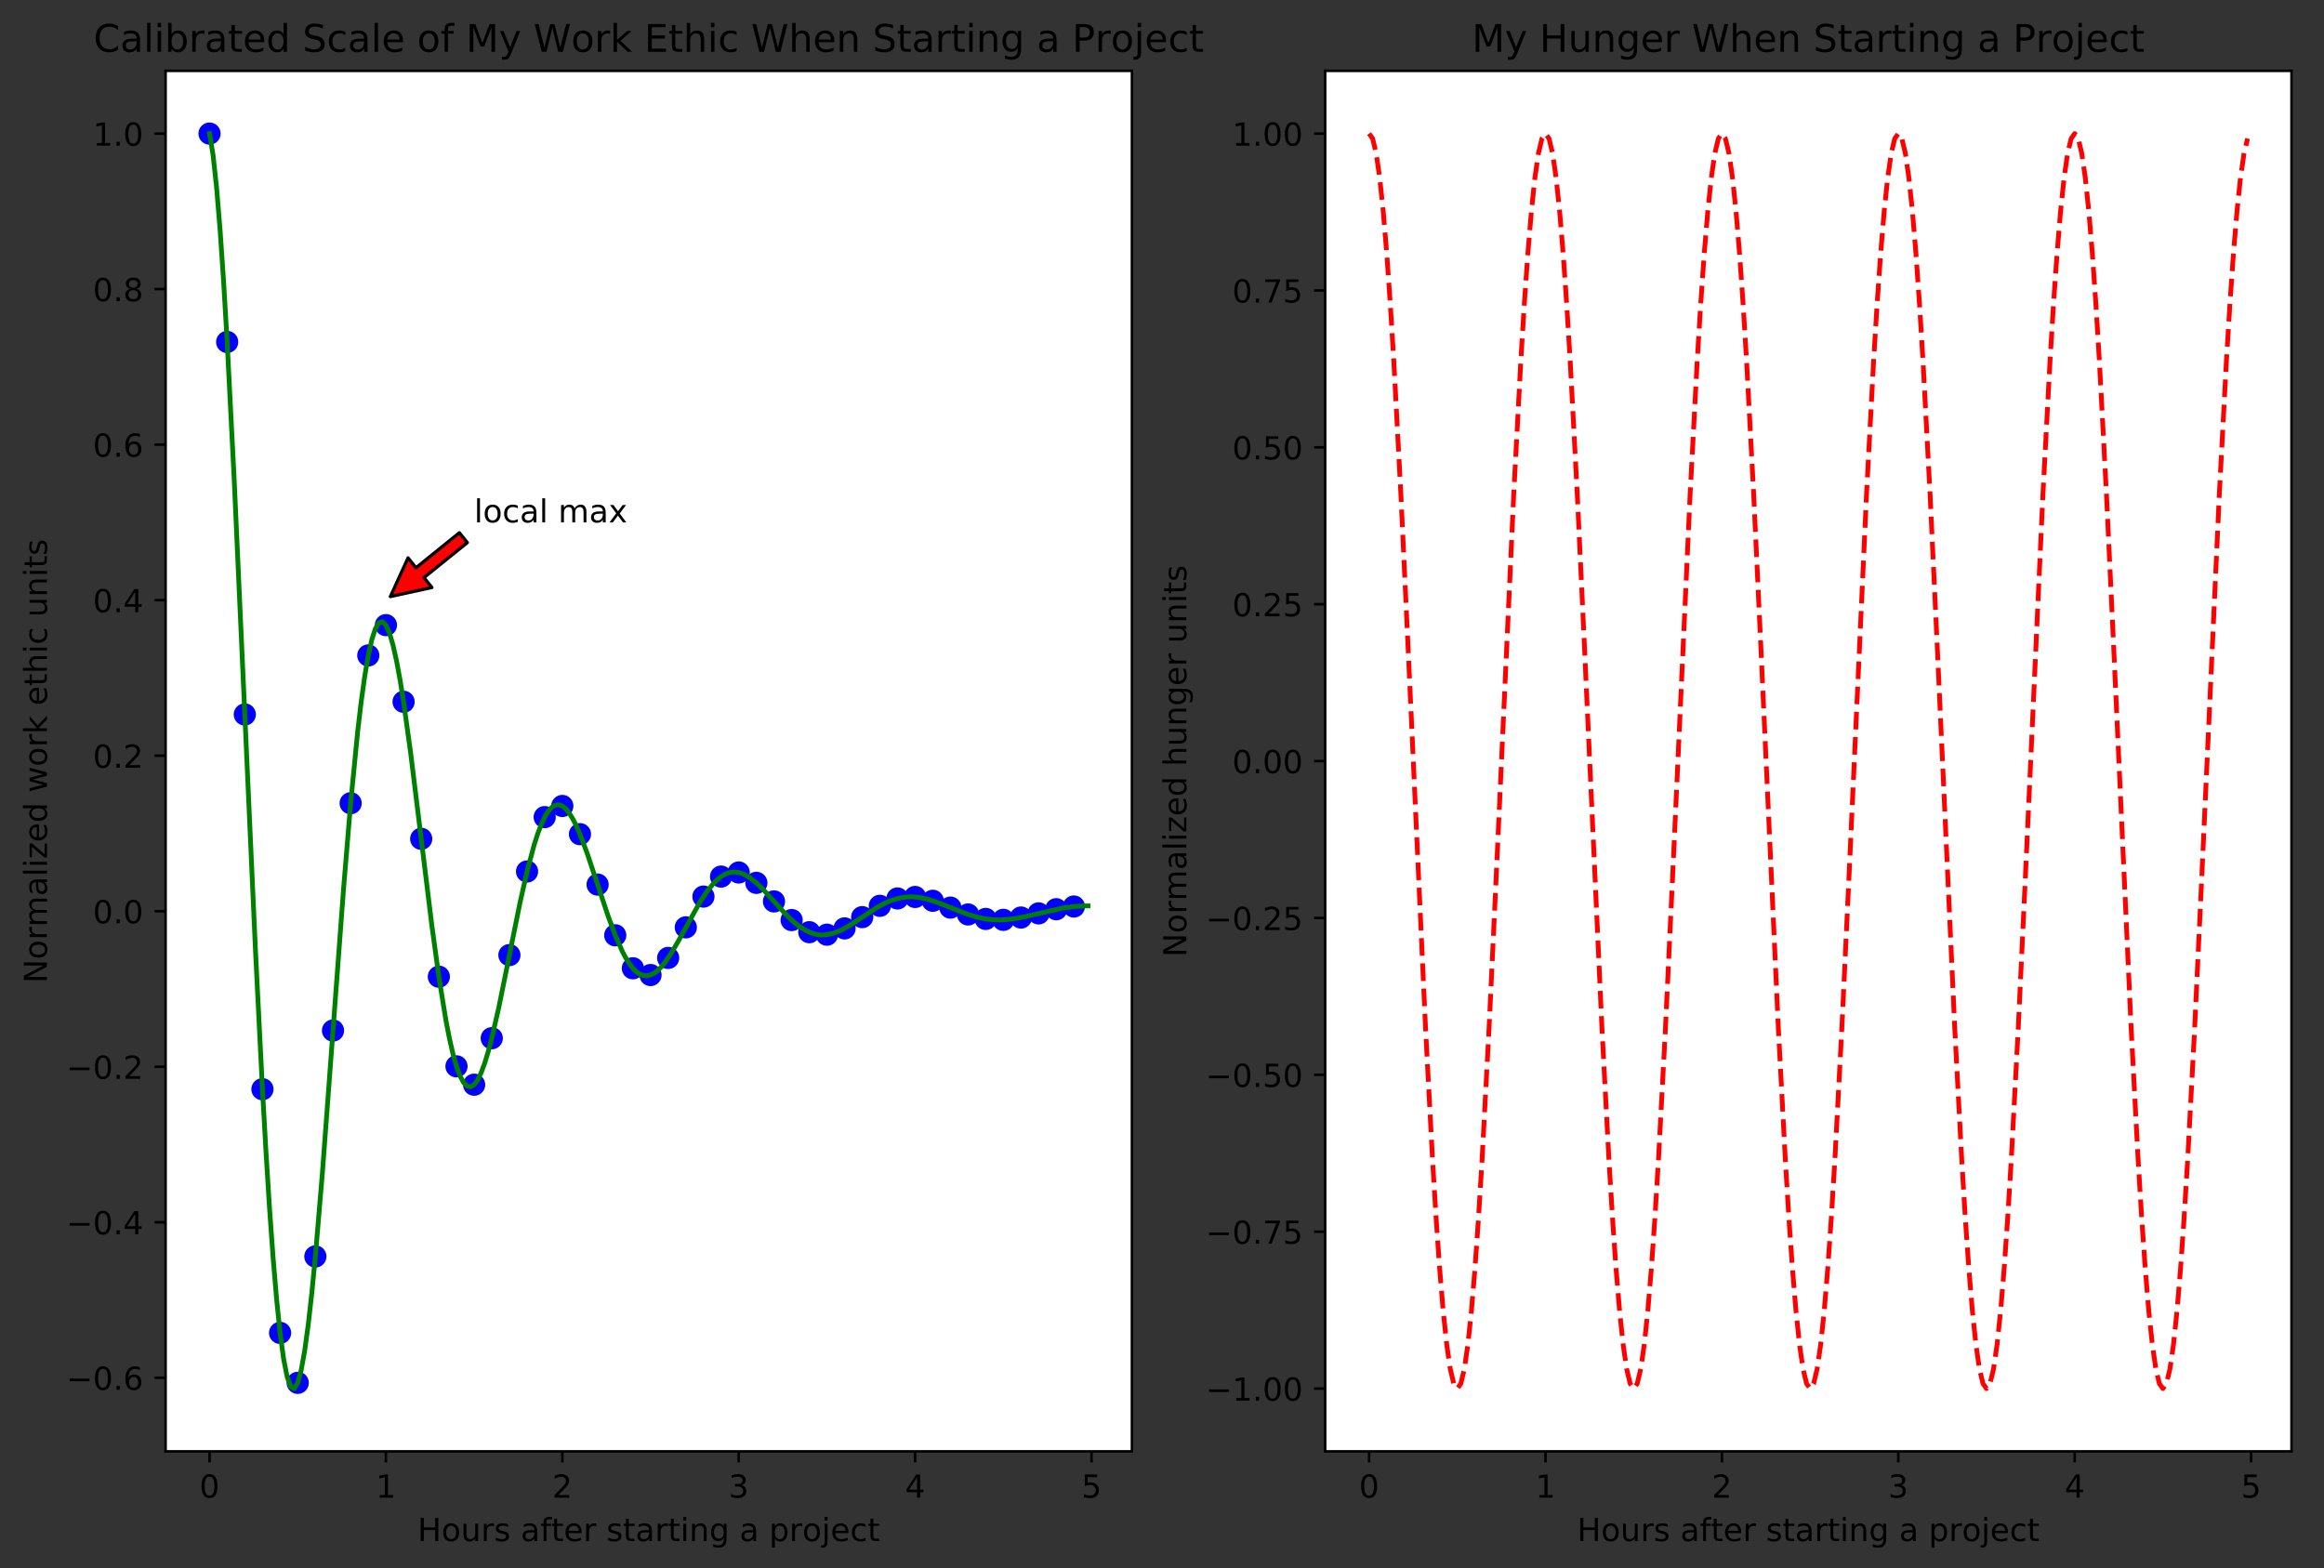<?xml version="1.0" encoding="utf-8" standalone="no"?>
<!DOCTYPE svg PUBLIC "-//W3C//DTD SVG 1.1//EN"
  "http://www.w3.org/Graphics/SVG/1.1/DTD/svg11.dtd">
<!-- Created with matplotlib (http://matplotlib.org/) -->
<svg height="494pt" version="1.1" viewBox="0 0 732 494" width="732pt" xmlns="http://www.w3.org/2000/svg" xmlns:xlink="http://www.w3.org/1999/xlink">
 <rect x="0" y="0" width="732" height="494" fill="#333333" stroke="none"/>
 <defs>
  <style type="text/css">
*{stroke-linecap:butt;stroke-linejoin:round;}
  </style>
 </defs>
 <g id="figure_1">
  <g id="patch_1">
   <path d="M 0 494.754 
L 732.461 494.754 
L 732.461 0 
L 0 0 
z
" style="fill:none;"/>
  </g>
  <g id="axes_1">
   <g id="patch_2">
    <path d="M 52.161 457.198 
L 356.525 457.198 
L 356.525 22.318 
L 52.161 22.318 
z
" style="fill:#ffffff;"/>
   </g>
   <g id="matplotlib.axis_1">
    <g id="xtick_1">
     <g id="line2d_1">
      <defs>
       <path d="M 0 0 
L 0 3.5 
" id="me0a63def9c" style="stroke:#000000;stroke-width:0.8;"/>
      </defs>
      <g>
       <use style="stroke:#000000;stroke-width:0.8;" x="65.996" xlink:href="#me0a63def9c" y="457.198"/>
      </g>
     </g>
     <g id="text_1">
      <!-- 0 -->
      <defs>
       <path d="M 31.781 66.406 
Q 24.172 66.406 20.328 58.906 
Q 16.5 51.422 16.5 36.375 
Q 16.5 21.391 20.328 13.891 
Q 24.172 6.391 31.781 6.391 
Q 39.453 6.391 43.281 13.891 
Q 47.125 21.391 47.125 36.375 
Q 47.125 51.422 43.281 58.906 
Q 39.453 66.406 31.781 66.406 
z
M 31.781 74.219 
Q 44.047 74.219 50.516 64.516 
Q 56.984 54.828 56.984 36.375 
Q 56.984 17.969 50.516 8.266 
Q 44.047 -1.422 31.781 -1.422 
Q 19.531 -1.422 13.062 8.266 
Q 6.594 17.969 6.594 36.375 
Q 6.594 54.828 13.062 64.516 
Q 19.531 74.219 31.781 74.219 
z
" id="DejaVuSans-30"/>
      </defs>
      <g transform="translate(62.814 471.797)scale(0.1 -0.1)">
       <use xlink:href="#DejaVuSans-30"/>
      </g>
     </g>
    </g>
    <g id="xtick_2">
     <g id="line2d_2">
      <g>
       <use style="stroke:#000000;stroke-width:0.8;" x="121.557" xlink:href="#me0a63def9c" y="457.198"/>
      </g>
     </g>
     <g id="text_2">
      <!-- 1 -->
      <defs>
       <path d="M 12.406 8.297 
L 28.516 8.297 
L 28.516 63.922 
L 10.984 60.406 
L 10.984 69.391 
L 28.422 72.906 
L 38.281 72.906 
L 38.281 8.297 
L 54.391 8.297 
L 54.391 0 
L 12.406 0 
z
" id="DejaVuSans-31"/>
      </defs>
      <g transform="translate(118.375 471.797)scale(0.1 -0.1)">
       <use xlink:href="#DejaVuSans-31"/>
      </g>
     </g>
    </g>
    <g id="xtick_3">
     <g id="line2d_3">
      <g>
       <use style="stroke:#000000;stroke-width:0.8;" x="177.118" xlink:href="#me0a63def9c" y="457.198"/>
      </g>
     </g>
     <g id="text_3">
      <!-- 2 -->
      <defs>
       <path d="M 19.188 8.297 
L 53.609 8.297 
L 53.609 0 
L 7.328 0 
L 7.328 8.297 
Q 12.938 14.109 22.625 23.891 
Q 32.328 33.688 34.812 36.531 
Q 39.547 41.844 41.422 45.531 
Q 43.312 49.219 43.312 52.781 
Q 43.312 58.594 39.234 62.25 
Q 35.156 65.922 28.609 65.922 
Q 23.969 65.922 18.812 64.312 
Q 13.672 62.703 7.812 59.422 
L 7.812 69.391 
Q 13.766 71.781 18.938 73 
Q 24.125 74.219 28.422 74.219 
Q 39.75 74.219 46.484 68.547 
Q 53.219 62.891 53.219 53.422 
Q 53.219 48.922 51.531 44.891 
Q 49.859 40.875 45.406 35.406 
Q 44.188 33.984 37.641 27.219 
Q 31.109 20.453 19.188 8.297 
z
" id="DejaVuSans-32"/>
      </defs>
      <g transform="translate(173.937 471.797)scale(0.1 -0.1)">
       <use xlink:href="#DejaVuSans-32"/>
      </g>
     </g>
    </g>
    <g id="xtick_4">
     <g id="line2d_4">
      <g>
       <use style="stroke:#000000;stroke-width:0.8;" x="232.679" xlink:href="#me0a63def9c" y="457.198"/>
      </g>
     </g>
     <g id="text_4">
      <!-- 3 -->
      <defs>
       <path d="M 40.578 39.312 
Q 47.656 37.797 51.625 33 
Q 55.609 28.219 55.609 21.188 
Q 55.609 10.406 48.188 4.484 
Q 40.766 -1.422 27.094 -1.422 
Q 22.516 -1.422 17.656 -0.516 
Q 12.797 0.391 7.625 2.203 
L 7.625 11.719 
Q 11.719 9.328 16.594 8.109 
Q 21.484 6.891 26.812 6.891 
Q 36.078 6.891 40.938 10.547 
Q 45.797 14.203 45.797 21.188 
Q 45.797 27.641 41.281 31.266 
Q 36.766 34.906 28.719 34.906 
L 20.219 34.906 
L 20.219 43.016 
L 29.109 43.016 
Q 36.375 43.016 40.234 45.922 
Q 44.094 48.828 44.094 54.297 
Q 44.094 59.906 40.109 62.906 
Q 36.141 65.922 28.719 65.922 
Q 24.656 65.922 20.016 65.031 
Q 15.375 64.156 9.812 62.312 
L 9.812 71.094 
Q 15.438 72.656 20.344 73.438 
Q 25.25 74.219 29.594 74.219 
Q 40.828 74.219 47.359 69.109 
Q 53.906 64.016 53.906 55.328 
Q 53.906 49.266 50.438 45.094 
Q 46.969 40.922 40.578 39.312 
z
" id="DejaVuSans-33"/>
      </defs>
      <g transform="translate(229.498 471.797)scale(0.1 -0.1)">
       <use xlink:href="#DejaVuSans-33"/>
      </g>
     </g>
    </g>
    <g id="xtick_5">
     <g id="line2d_5">
      <g>
       <use style="stroke:#000000;stroke-width:0.8;" x="288.24" xlink:href="#me0a63def9c" y="457.198"/>
      </g>
     </g>
     <g id="text_5">
      <!-- 4 -->
      <defs>
       <path d="M 37.797 64.312 
L 12.891 25.391 
L 37.797 25.391 
z
M 35.203 72.906 
L 47.609 72.906 
L 47.609 25.391 
L 58.016 25.391 
L 58.016 17.188 
L 47.609 17.188 
L 47.609 0 
L 37.797 0 
L 37.797 17.188 
L 4.891 17.188 
L 4.891 26.703 
z
" id="DejaVuSans-34"/>
      </defs>
      <g transform="translate(285.059 471.797)scale(0.1 -0.1)">
       <use xlink:href="#DejaVuSans-34"/>
      </g>
     </g>
    </g>
    <g id="xtick_6">
     <g id="line2d_6">
      <g>
       <use style="stroke:#000000;stroke-width:0.8;" x="343.801" xlink:href="#me0a63def9c" y="457.198"/>
      </g>
     </g>
     <g id="text_6">
      <!-- 5 -->
      <defs>
       <path d="M 10.797 72.906 
L 49.516 72.906 
L 49.516 64.594 
L 19.828 64.594 
L 19.828 46.734 
Q 21.969 47.469 24.109 47.828 
Q 26.266 48.188 28.422 48.188 
Q 40.625 48.188 47.75 41.5 
Q 54.891 34.812 54.891 23.391 
Q 54.891 11.625 47.562 5.094 
Q 40.234 -1.422 26.906 -1.422 
Q 22.312 -1.422 17.547 -0.641 
Q 12.797 0.141 7.719 1.703 
L 7.719 11.625 
Q 12.109 9.234 16.797 8.062 
Q 21.484 6.891 26.703 6.891 
Q 35.156 6.891 40.078 11.328 
Q 45.016 15.766 45.016 23.391 
Q 45.016 31 40.078 35.438 
Q 35.156 39.891 26.703 39.891 
Q 22.75 39.891 18.812 39.016 
Q 14.891 38.141 10.797 36.281 
z
" id="DejaVuSans-35"/>
      </defs>
      <g transform="translate(340.62 471.797)scale(0.1 -0.1)">
       <use xlink:href="#DejaVuSans-35"/>
      </g>
     </g>
    </g>
    <g id="text_7">
     <!-- Hours after starting a project -->
     <defs>
      <path d="M 9.812 72.906 
L 19.672 72.906 
L 19.672 43.016 
L 55.516 43.016 
L 55.516 72.906 
L 65.375 72.906 
L 65.375 0 
L 55.516 0 
L 55.516 34.719 
L 19.672 34.719 
L 19.672 0 
L 9.812 0 
z
" id="DejaVuSans-48"/>
      <path d="M 30.609 48.391 
Q 23.391 48.391 19.188 42.75 
Q 14.984 37.109 14.984 27.297 
Q 14.984 17.484 19.156 11.844 
Q 23.344 6.203 30.609 6.203 
Q 37.797 6.203 41.984 11.859 
Q 46.188 17.531 46.188 27.297 
Q 46.188 37.016 41.984 42.703 
Q 37.797 48.391 30.609 48.391 
z
M 30.609 56 
Q 42.328 56 49.016 48.375 
Q 55.719 40.766 55.719 27.297 
Q 55.719 13.875 49.016 6.219 
Q 42.328 -1.422 30.609 -1.422 
Q 18.844 -1.422 12.172 6.219 
Q 5.516 13.875 5.516 27.297 
Q 5.516 40.766 12.172 48.375 
Q 18.844 56 30.609 56 
z
" id="DejaVuSans-6f"/>
      <path d="M 8.5 21.578 
L 8.5 54.688 
L 17.484 54.688 
L 17.484 21.922 
Q 17.484 14.156 20.5 10.266 
Q 23.531 6.391 29.594 6.391 
Q 36.859 6.391 41.078 11.031 
Q 45.312 15.672 45.312 23.688 
L 45.312 54.688 
L 54.297 54.688 
L 54.297 0 
L 45.312 0 
L 45.312 8.406 
Q 42.047 3.422 37.719 1 
Q 33.406 -1.422 27.688 -1.422 
Q 18.266 -1.422 13.375 4.438 
Q 8.5 10.297 8.5 21.578 
z
M 31.109 56 
z
" id="DejaVuSans-75"/>
      <path d="M 41.109 46.297 
Q 39.594 47.172 37.812 47.578 
Q 36.031 48 33.891 48 
Q 26.266 48 22.188 43.047 
Q 18.109 38.094 18.109 28.812 
L 18.109 0 
L 9.078 0 
L 9.078 54.688 
L 18.109 54.688 
L 18.109 46.188 
Q 20.953 51.172 25.484 53.578 
Q 30.031 56 36.531 56 
Q 37.453 56 38.578 55.875 
Q 39.703 55.766 41.062 55.516 
z
" id="DejaVuSans-72"/>
      <path d="M 44.281 53.078 
L 44.281 44.578 
Q 40.484 46.531 36.375 47.5 
Q 32.281 48.484 27.875 48.484 
Q 21.188 48.484 17.844 46.438 
Q 14.5 44.391 14.5 40.281 
Q 14.5 37.156 16.891 35.375 
Q 19.281 33.594 26.516 31.984 
L 29.594 31.297 
Q 39.156 29.25 43.188 25.516 
Q 47.219 21.781 47.219 15.094 
Q 47.219 7.469 41.188 3.016 
Q 35.156 -1.422 24.609 -1.422 
Q 20.219 -1.422 15.453 -0.562 
Q 10.688 0.297 5.422 2 
L 5.422 11.281 
Q 10.406 8.688 15.234 7.391 
Q 20.062 6.109 24.812 6.109 
Q 31.156 6.109 34.562 8.281 
Q 37.984 10.453 37.984 14.406 
Q 37.984 18.062 35.516 20.016 
Q 33.062 21.969 24.703 23.781 
L 21.578 24.516 
Q 13.234 26.266 9.516 29.906 
Q 5.812 33.547 5.812 39.891 
Q 5.812 47.609 11.281 51.797 
Q 16.75 56 26.812 56 
Q 31.781 56 36.172 55.266 
Q 40.578 54.547 44.281 53.078 
z
" id="DejaVuSans-73"/>
      <path id="DejaVuSans-20"/>
      <path d="M 34.281 27.484 
Q 23.391 27.484 19.188 25 
Q 14.984 22.516 14.984 16.5 
Q 14.984 11.719 18.141 8.906 
Q 21.297 6.109 26.703 6.109 
Q 34.188 6.109 38.703 11.406 
Q 43.219 16.703 43.219 25.484 
L 43.219 27.484 
z
M 52.203 31.203 
L 52.203 0 
L 43.219 0 
L 43.219 8.297 
Q 40.141 3.328 35.547 0.953 
Q 30.953 -1.422 24.312 -1.422 
Q 15.922 -1.422 10.953 3.297 
Q 6 8.016 6 15.922 
Q 6 25.141 12.172 29.828 
Q 18.359 34.516 30.609 34.516 
L 43.219 34.516 
L 43.219 35.406 
Q 43.219 41.609 39.141 45 
Q 35.062 48.391 27.688 48.391 
Q 23 48.391 18.547 47.266 
Q 14.109 46.141 10.016 43.891 
L 10.016 52.203 
Q 14.938 54.109 19.578 55.047 
Q 24.219 56 28.609 56 
Q 40.484 56 46.344 49.844 
Q 52.203 43.703 52.203 31.203 
z
" id="DejaVuSans-61"/>
      <path d="M 37.109 75.984 
L 37.109 68.5 
L 28.516 68.5 
Q 23.688 68.5 21.797 66.547 
Q 19.922 64.594 19.922 59.516 
L 19.922 54.688 
L 34.719 54.688 
L 34.719 47.703 
L 19.922 47.703 
L 19.922 0 
L 10.891 0 
L 10.891 47.703 
L 2.297 47.703 
L 2.297 54.688 
L 10.891 54.688 
L 10.891 58.5 
Q 10.891 67.625 15.141 71.797 
Q 19.391 75.984 28.609 75.984 
z
" id="DejaVuSans-66"/>
      <path d="M 18.312 70.219 
L 18.312 54.688 
L 36.812 54.688 
L 36.812 47.703 
L 18.312 47.703 
L 18.312 18.016 
Q 18.312 11.328 20.141 9.422 
Q 21.969 7.516 27.594 7.516 
L 36.812 7.516 
L 36.812 0 
L 27.594 0 
Q 17.188 0 13.234 3.875 
Q 9.281 7.766 9.281 18.016 
L 9.281 47.703 
L 2.688 47.703 
L 2.688 54.688 
L 9.281 54.688 
L 9.281 70.219 
z
" id="DejaVuSans-74"/>
      <path d="M 56.203 29.594 
L 56.203 25.203 
L 14.891 25.203 
Q 15.484 15.922 20.484 11.062 
Q 25.484 6.203 34.422 6.203 
Q 39.594 6.203 44.453 7.469 
Q 49.312 8.734 54.109 11.281 
L 54.109 2.781 
Q 49.266 0.734 44.188 -0.344 
Q 39.109 -1.422 33.891 -1.422 
Q 20.797 -1.422 13.156 6.188 
Q 5.516 13.812 5.516 26.812 
Q 5.516 40.234 12.766 48.109 
Q 20.016 56 32.328 56 
Q 43.359 56 49.781 48.891 
Q 56.203 41.797 56.203 29.594 
z
M 47.219 32.234 
Q 47.125 39.594 43.094 43.984 
Q 39.062 48.391 32.422 48.391 
Q 24.906 48.391 20.391 44.141 
Q 15.875 39.891 15.188 32.172 
z
" id="DejaVuSans-65"/>
      <path d="M 9.422 54.688 
L 18.406 54.688 
L 18.406 0 
L 9.422 0 
z
M 9.422 75.984 
L 18.406 75.984 
L 18.406 64.594 
L 9.422 64.594 
z
" id="DejaVuSans-69"/>
      <path d="M 54.891 33.016 
L 54.891 0 
L 45.906 0 
L 45.906 32.719 
Q 45.906 40.484 42.875 44.328 
Q 39.844 48.188 33.797 48.188 
Q 26.516 48.188 22.312 43.547 
Q 18.109 38.922 18.109 30.906 
L 18.109 0 
L 9.078 0 
L 9.078 54.688 
L 18.109 54.688 
L 18.109 46.188 
Q 21.344 51.125 25.703 53.562 
Q 30.078 56 35.797 56 
Q 45.219 56 50.047 50.172 
Q 54.891 44.344 54.891 33.016 
z
" id="DejaVuSans-6e"/>
      <path d="M 45.406 27.984 
Q 45.406 37.75 41.375 43.109 
Q 37.359 48.484 30.078 48.484 
Q 22.859 48.484 18.828 43.109 
Q 14.797 37.75 14.797 27.984 
Q 14.797 18.266 18.828 12.891 
Q 22.859 7.516 30.078 7.516 
Q 37.359 7.516 41.375 12.891 
Q 45.406 18.266 45.406 27.984 
z
M 54.391 6.781 
Q 54.391 -7.172 48.188 -13.984 
Q 42 -20.797 29.203 -20.797 
Q 24.469 -20.797 20.266 -20.094 
Q 16.062 -19.391 12.109 -17.922 
L 12.109 -9.188 
Q 16.062 -11.328 19.922 -12.344 
Q 23.781 -13.375 27.781 -13.375 
Q 36.625 -13.375 41.016 -8.766 
Q 45.406 -4.156 45.406 5.172 
L 45.406 9.625 
Q 42.625 4.781 38.281 2.391 
Q 33.938 0 27.875 0 
Q 17.828 0 11.672 7.656 
Q 5.516 15.328 5.516 27.984 
Q 5.516 40.672 11.672 48.328 
Q 17.828 56 27.875 56 
Q 33.938 56 38.281 53.609 
Q 42.625 51.219 45.406 46.391 
L 45.406 54.688 
L 54.391 54.688 
z
" id="DejaVuSans-67"/>
      <path d="M 18.109 8.203 
L 18.109 -20.797 
L 9.078 -20.797 
L 9.078 54.688 
L 18.109 54.688 
L 18.109 46.391 
Q 20.953 51.266 25.266 53.625 
Q 29.594 56 35.594 56 
Q 45.562 56 51.781 48.094 
Q 58.016 40.188 58.016 27.297 
Q 58.016 14.406 51.781 6.484 
Q 45.562 -1.422 35.594 -1.422 
Q 29.594 -1.422 25.266 0.953 
Q 20.953 3.328 18.109 8.203 
z
M 48.688 27.297 
Q 48.688 37.203 44.609 42.844 
Q 40.531 48.484 33.406 48.484 
Q 26.266 48.484 22.188 42.844 
Q 18.109 37.203 18.109 27.297 
Q 18.109 17.391 22.188 11.75 
Q 26.266 6.109 33.406 6.109 
Q 40.531 6.109 44.609 11.75 
Q 48.688 17.391 48.688 27.297 
z
" id="DejaVuSans-70"/>
      <path d="M 9.422 54.688 
L 18.406 54.688 
L 18.406 -0.984 
Q 18.406 -11.422 14.422 -16.109 
Q 10.453 -20.797 1.609 -20.797 
L -1.812 -20.797 
L -1.812 -13.188 
L 0.594 -13.188 
Q 5.719 -13.188 7.562 -10.812 
Q 9.422 -8.453 9.422 -0.984 
z
M 9.422 75.984 
L 18.406 75.984 
L 18.406 64.594 
L 9.422 64.594 
z
" id="DejaVuSans-6a"/>
      <path d="M 48.781 52.594 
L 48.781 44.188 
Q 44.969 46.297 41.141 47.344 
Q 37.312 48.391 33.406 48.391 
Q 24.656 48.391 19.812 42.844 
Q 14.984 37.312 14.984 27.297 
Q 14.984 17.281 19.812 11.734 
Q 24.656 6.203 33.406 6.203 
Q 37.312 6.203 41.141 7.25 
Q 44.969 8.297 48.781 10.406 
L 48.781 2.094 
Q 45.016 0.344 40.984 -0.531 
Q 36.969 -1.422 32.422 -1.422 
Q 20.062 -1.422 12.781 6.344 
Q 5.516 14.109 5.516 27.297 
Q 5.516 40.672 12.859 48.328 
Q 20.219 56 33.016 56 
Q 37.156 56 41.109 55.141 
Q 45.062 54.297 48.781 52.594 
z
" id="DejaVuSans-63"/>
     </defs>
     <g transform="translate(131.519 485.475)scale(0.1 -0.1)">
      <use xlink:href="#DejaVuSans-48"/>
      <use x="75.195" xlink:href="#DejaVuSans-6f"/>
      <use x="136.377" xlink:href="#DejaVuSans-75"/>
      <use x="199.756" xlink:href="#DejaVuSans-72"/>
      <use x="240.869" xlink:href="#DejaVuSans-73"/>
      <use x="292.969" xlink:href="#DejaVuSans-20"/>
      <use x="324.756" xlink:href="#DejaVuSans-61"/>
      <use x="386.035" xlink:href="#DejaVuSans-66"/>
      <use x="421.225" xlink:href="#DejaVuSans-74"/>
      <use x="460.434" xlink:href="#DejaVuSans-65"/>
      <use x="521.957" xlink:href="#DejaVuSans-72"/>
      <use x="563.07" xlink:href="#DejaVuSans-20"/>
      <use x="594.857" xlink:href="#DejaVuSans-73"/>
      <use x="646.957" xlink:href="#DejaVuSans-74"/>
      <use x="686.166" xlink:href="#DejaVuSans-61"/>
      <use x="747.445" xlink:href="#DejaVuSans-72"/>
      <use x="788.559" xlink:href="#DejaVuSans-74"/>
      <use x="827.768" xlink:href="#DejaVuSans-69"/>
      <use x="855.551" xlink:href="#DejaVuSans-6e"/>
      <use x="918.93" xlink:href="#DejaVuSans-67"/>
      <use x="982.406" xlink:href="#DejaVuSans-20"/>
      <use x="1014.193" xlink:href="#DejaVuSans-61"/>
      <use x="1075.473" xlink:href="#DejaVuSans-20"/>
      <use x="1107.26" xlink:href="#DejaVuSans-70"/>
      <use x="1170.736" xlink:href="#DejaVuSans-72"/>
      <use x="1211.818" xlink:href="#DejaVuSans-6f"/>
      <use x="1273" xlink:href="#DejaVuSans-6a"/>
      <use x="1300.783" xlink:href="#DejaVuSans-65"/>
      <use x="1362.307" xlink:href="#DejaVuSans-63"/>
      <use x="1417.287" xlink:href="#DejaVuSans-74"/>
     </g>
    </g>
   </g>
   <g id="matplotlib.axis_2">
    <g id="ytick_1">
     <g id="line2d_7">
      <defs>
       <path d="M 0 0 
L -3.5 0 
" id="mef03bca882" style="stroke:#000000;stroke-width:0.8;"/>
      </defs>
      <g>
       <use style="stroke:#000000;stroke-width:0.8;" x="52.161" xlink:href="#mef03bca882" y="434.025"/>
      </g>
     </g>
     <g id="text_8">
      <!-- −0.6 -->
      <defs>
       <path d="M 10.594 35.5 
L 73.188 35.5 
L 73.188 27.203 
L 10.594 27.203 
z
" id="DejaVuSans-2212"/>
       <path d="M 10.688 12.406 
L 21 12.406 
L 21 0 
L 10.688 0 
z
" id="DejaVuSans-2e"/>
       <path d="M 33.016 40.375 
Q 26.375 40.375 22.484 35.828 
Q 18.609 31.297 18.609 23.391 
Q 18.609 15.531 22.484 10.953 
Q 26.375 6.391 33.016 6.391 
Q 39.656 6.391 43.531 10.953 
Q 47.406 15.531 47.406 23.391 
Q 47.406 31.297 43.531 35.828 
Q 39.656 40.375 33.016 40.375 
z
M 52.594 71.297 
L 52.594 62.312 
Q 48.875 64.062 45.094 64.984 
Q 41.312 65.922 37.594 65.922 
Q 27.828 65.922 22.672 59.328 
Q 17.531 52.734 16.797 39.406 
Q 19.672 43.656 24.016 45.922 
Q 28.375 48.188 33.594 48.188 
Q 44.578 48.188 50.953 41.516 
Q 57.328 34.859 57.328 23.391 
Q 57.328 12.156 50.688 5.359 
Q 44.047 -1.422 33.016 -1.422 
Q 20.359 -1.422 13.672 8.266 
Q 6.984 17.969 6.984 36.375 
Q 6.984 53.656 15.188 63.938 
Q 23.391 74.219 37.203 74.219 
Q 40.922 74.219 44.703 73.484 
Q 48.484 72.75 52.594 71.297 
z
" id="DejaVuSans-36"/>
      </defs>
      <g transform="translate(20.878 437.824)scale(0.1 -0.1)">
       <use xlink:href="#DejaVuSans-2212"/>
       <use x="83.789" xlink:href="#DejaVuSans-30"/>
       <use x="147.412" xlink:href="#DejaVuSans-2e"/>
       <use x="179.199" xlink:href="#DejaVuSans-36"/>
      </g>
     </g>
    </g>
    <g id="ytick_2">
     <g id="line2d_8">
      <g>
       <use style="stroke:#000000;stroke-width:0.8;" x="52.161" xlink:href="#mef03bca882" y="385.032"/>
      </g>
     </g>
     <g id="text_9">
      <!-- −0.4 -->
      <g transform="translate(20.878 388.832)scale(0.1 -0.1)">
       <use xlink:href="#DejaVuSans-2212"/>
       <use x="83.789" xlink:href="#DejaVuSans-30"/>
       <use x="147.412" xlink:href="#DejaVuSans-2e"/>
       <use x="179.199" xlink:href="#DejaVuSans-34"/>
      </g>
     </g>
    </g>
    <g id="ytick_3">
     <g id="line2d_9">
      <g>
       <use style="stroke:#000000;stroke-width:0.8;" x="52.161" xlink:href="#mef03bca882" y="336.04"/>
      </g>
     </g>
     <g id="text_10">
      <!-- −0.2 -->
      <g transform="translate(20.878 339.839)scale(0.1 -0.1)">
       <use xlink:href="#DejaVuSans-2212"/>
       <use x="83.789" xlink:href="#DejaVuSans-30"/>
       <use x="147.412" xlink:href="#DejaVuSans-2e"/>
       <use x="179.199" xlink:href="#DejaVuSans-32"/>
      </g>
     </g>
    </g>
    <g id="ytick_4">
     <g id="line2d_10">
      <g>
       <use style="stroke:#000000;stroke-width:0.8;" x="52.161" xlink:href="#mef03bca882" y="287.048"/>
      </g>
     </g>
     <g id="text_11">
      <!-- 0.0 -->
      <g transform="translate(29.258 290.847)scale(0.1 -0.1)">
       <use xlink:href="#DejaVuSans-30"/>
       <use x="63.623" xlink:href="#DejaVuSans-2e"/>
       <use x="95.41" xlink:href="#DejaVuSans-30"/>
      </g>
     </g>
    </g>
    <g id="ytick_5">
     <g id="line2d_11">
      <g>
       <use style="stroke:#000000;stroke-width:0.8;" x="52.161" xlink:href="#mef03bca882" y="238.055"/>
      </g>
     </g>
     <g id="text_12">
      <!-- 0.2 -->
      <g transform="translate(29.258 241.854)scale(0.1 -0.1)">
       <use xlink:href="#DejaVuSans-30"/>
       <use x="63.623" xlink:href="#DejaVuSans-2e"/>
       <use x="95.41" xlink:href="#DejaVuSans-32"/>
      </g>
     </g>
    </g>
    <g id="ytick_6">
     <g id="line2d_12">
      <g>
       <use style="stroke:#000000;stroke-width:0.8;" x="52.161" xlink:href="#mef03bca882" y="189.063"/>
      </g>
     </g>
     <g id="text_13">
      <!-- 0.4 -->
      <g transform="translate(29.258 192.862)scale(0.1 -0.1)">
       <use xlink:href="#DejaVuSans-30"/>
       <use x="63.623" xlink:href="#DejaVuSans-2e"/>
       <use x="95.41" xlink:href="#DejaVuSans-34"/>
      </g>
     </g>
    </g>
    <g id="ytick_7">
     <g id="line2d_13">
      <g>
       <use style="stroke:#000000;stroke-width:0.8;" x="52.161" xlink:href="#mef03bca882" y="140.07"/>
      </g>
     </g>
     <g id="text_14">
      <!-- 0.6 -->
      <g transform="translate(29.258 143.869)scale(0.1 -0.1)">
       <use xlink:href="#DejaVuSans-30"/>
       <use x="63.623" xlink:href="#DejaVuSans-2e"/>
       <use x="95.41" xlink:href="#DejaVuSans-36"/>
      </g>
     </g>
    </g>
    <g id="ytick_8">
     <g id="line2d_14">
      <g>
       <use style="stroke:#000000;stroke-width:0.8;" x="52.161" xlink:href="#mef03bca882" y="91.078"/>
      </g>
     </g>
     <g id="text_15">
      <!-- 0.8 -->
      <defs>
       <path d="M 31.781 34.625 
Q 24.75 34.625 20.719 30.859 
Q 16.703 27.094 16.703 20.516 
Q 16.703 13.922 20.719 10.156 
Q 24.75 6.391 31.781 6.391 
Q 38.812 6.391 42.859 10.172 
Q 46.922 13.969 46.922 20.516 
Q 46.922 27.094 42.891 30.859 
Q 38.875 34.625 31.781 34.625 
z
M 21.922 38.812 
Q 15.578 40.375 12.031 44.719 
Q 8.5 49.078 8.5 55.328 
Q 8.5 64.062 14.719 69.141 
Q 20.953 74.219 31.781 74.219 
Q 42.672 74.219 48.875 69.141 
Q 55.078 64.062 55.078 55.328 
Q 55.078 49.078 51.531 44.719 
Q 48 40.375 41.703 38.812 
Q 48.828 37.156 52.797 32.312 
Q 56.781 27.484 56.781 20.516 
Q 56.781 9.906 50.312 4.234 
Q 43.844 -1.422 31.781 -1.422 
Q 19.734 -1.422 13.25 4.234 
Q 6.781 9.906 6.781 20.516 
Q 6.781 27.484 10.781 32.312 
Q 14.797 37.156 21.922 38.812 
z
M 18.312 54.391 
Q 18.312 48.734 21.844 45.562 
Q 25.391 42.391 31.781 42.391 
Q 38.141 42.391 41.719 45.562 
Q 45.312 48.734 45.312 54.391 
Q 45.312 60.062 41.719 63.234 
Q 38.141 66.406 31.781 66.406 
Q 25.391 66.406 21.844 63.234 
Q 18.312 60.062 18.312 54.391 
z
" id="DejaVuSans-38"/>
      </defs>
      <g transform="translate(29.258 94.877)scale(0.1 -0.1)">
       <use xlink:href="#DejaVuSans-30"/>
       <use x="63.623" xlink:href="#DejaVuSans-2e"/>
       <use x="95.41" xlink:href="#DejaVuSans-38"/>
      </g>
     </g>
    </g>
    <g id="ytick_9">
     <g id="line2d_15">
      <g>
       <use style="stroke:#000000;stroke-width:0.8;" x="52.161" xlink:href="#mef03bca882" y="42.085"/>
      </g>
     </g>
     <g id="text_16">
      <!-- 1.0 -->
      <g transform="translate(29.258 45.885)scale(0.1 -0.1)">
       <use xlink:href="#DejaVuSans-31"/>
       <use x="63.623" xlink:href="#DejaVuSans-2e"/>
       <use x="95.41" xlink:href="#DejaVuSans-30"/>
      </g>
     </g>
    </g>
    <g id="text_17">
     <!-- Normalized work ethic units -->
     <defs>
      <path d="M 9.812 72.906 
L 23.094 72.906 
L 55.422 11.922 
L 55.422 72.906 
L 64.984 72.906 
L 64.984 0 
L 51.703 0 
L 19.391 60.984 
L 19.391 0 
L 9.812 0 
z
" id="DejaVuSans-4e"/>
      <path d="M 52 44.188 
Q 55.375 50.25 60.062 53.125 
Q 64.75 56 71.094 56 
Q 79.641 56 84.281 50.016 
Q 88.922 44.047 88.922 33.016 
L 88.922 0 
L 79.891 0 
L 79.891 32.719 
Q 79.891 40.578 77.094 44.375 
Q 74.312 48.188 68.609 48.188 
Q 61.625 48.188 57.562 43.547 
Q 53.516 38.922 53.516 30.906 
L 53.516 0 
L 44.484 0 
L 44.484 32.719 
Q 44.484 40.625 41.703 44.406 
Q 38.922 48.188 33.109 48.188 
Q 26.219 48.188 22.156 43.531 
Q 18.109 38.875 18.109 30.906 
L 18.109 0 
L 9.078 0 
L 9.078 54.688 
L 18.109 54.688 
L 18.109 46.188 
Q 21.188 51.219 25.484 53.609 
Q 29.781 56 35.688 56 
Q 41.656 56 45.828 52.969 
Q 50 49.953 52 44.188 
z
" id="DejaVuSans-6d"/>
      <path d="M 9.422 75.984 
L 18.406 75.984 
L 18.406 0 
L 9.422 0 
z
" id="DejaVuSans-6c"/>
      <path d="M 5.516 54.688 
L 48.188 54.688 
L 48.188 46.484 
L 14.406 7.172 
L 48.188 7.172 
L 48.188 0 
L 4.297 0 
L 4.297 8.203 
L 38.094 47.516 
L 5.516 47.516 
z
" id="DejaVuSans-7a"/>
      <path d="M 45.406 46.391 
L 45.406 75.984 
L 54.391 75.984 
L 54.391 0 
L 45.406 0 
L 45.406 8.203 
Q 42.578 3.328 38.25 0.953 
Q 33.938 -1.422 27.875 -1.422 
Q 17.969 -1.422 11.734 6.484 
Q 5.516 14.406 5.516 27.297 
Q 5.516 40.188 11.734 48.094 
Q 17.969 56 27.875 56 
Q 33.938 56 38.25 53.625 
Q 42.578 51.266 45.406 46.391 
z
M 14.797 27.297 
Q 14.797 17.391 18.875 11.75 
Q 22.953 6.109 30.078 6.109 
Q 37.203 6.109 41.297 11.75 
Q 45.406 17.391 45.406 27.297 
Q 45.406 37.203 41.297 42.844 
Q 37.203 48.484 30.078 48.484 
Q 22.953 48.484 18.875 42.844 
Q 14.797 37.203 14.797 27.297 
z
" id="DejaVuSans-64"/>
      <path d="M 4.203 54.688 
L 13.188 54.688 
L 24.422 12.016 
L 35.594 54.688 
L 46.188 54.688 
L 57.422 12.016 
L 68.609 54.688 
L 77.594 54.688 
L 63.281 0 
L 52.688 0 
L 40.922 44.828 
L 29.109 0 
L 18.5 0 
z
" id="DejaVuSans-77"/>
      <path d="M 9.078 75.984 
L 18.109 75.984 
L 18.109 31.109 
L 44.922 54.688 
L 56.391 54.688 
L 27.391 29.109 
L 57.625 0 
L 45.906 0 
L 18.109 26.703 
L 18.109 0 
L 9.078 0 
z
" id="DejaVuSans-6b"/>
      <path d="M 54.891 33.016 
L 54.891 0 
L 45.906 0 
L 45.906 32.719 
Q 45.906 40.484 42.875 44.328 
Q 39.844 48.188 33.797 48.188 
Q 26.516 48.188 22.312 43.547 
Q 18.109 38.922 18.109 30.906 
L 18.109 0 
L 9.078 0 
L 9.078 75.984 
L 18.109 75.984 
L 18.109 46.188 
Q 21.344 51.125 25.703 53.562 
Q 30.078 56 35.797 56 
Q 45.219 56 50.047 50.172 
Q 54.891 44.344 54.891 33.016 
z
" id="DejaVuSans-68"/>
     </defs>
     <g transform="translate(14.798 309.702)rotate(-90)scale(0.1 -0.1)">
      <use xlink:href="#DejaVuSans-4e"/>
      <use x="74.805" xlink:href="#DejaVuSans-6f"/>
      <use x="135.986" xlink:href="#DejaVuSans-72"/>
      <use x="177.084" xlink:href="#DejaVuSans-6d"/>
      <use x="274.496" xlink:href="#DejaVuSans-61"/>
      <use x="335.775" xlink:href="#DejaVuSans-6c"/>
      <use x="363.559" xlink:href="#DejaVuSans-69"/>
      <use x="391.342" xlink:href="#DejaVuSans-7a"/>
      <use x="443.832" xlink:href="#DejaVuSans-65"/>
      <use x="505.355" xlink:href="#DejaVuSans-64"/>
      <use x="568.832" xlink:href="#DejaVuSans-20"/>
      <use x="600.619" xlink:href="#DejaVuSans-77"/>
      <use x="682.406" xlink:href="#DejaVuSans-6f"/>
      <use x="743.588" xlink:href="#DejaVuSans-72"/>
      <use x="784.701" xlink:href="#DejaVuSans-6b"/>
      <use x="842.611" xlink:href="#DejaVuSans-20"/>
      <use x="874.398" xlink:href="#DejaVuSans-65"/>
      <use x="935.922" xlink:href="#DejaVuSans-74"/>
      <use x="975.131" xlink:href="#DejaVuSans-68"/>
      <use x="1038.51" xlink:href="#DejaVuSans-69"/>
      <use x="1066.293" xlink:href="#DejaVuSans-63"/>
      <use x="1121.273" xlink:href="#DejaVuSans-20"/>
      <use x="1153.061" xlink:href="#DejaVuSans-75"/>
      <use x="1216.439" xlink:href="#DejaVuSans-6e"/>
      <use x="1279.818" xlink:href="#DejaVuSans-69"/>
      <use x="1307.602" xlink:href="#DejaVuSans-74"/>
      <use x="1346.811" xlink:href="#DejaVuSans-73"/>
     </g>
    </g>
   </g>
   <g id="line2d_16">
    <defs>
     <path d="M 0 3 
C 0.796 3 1.559 2.684 2.121 2.121 
C 2.684 1.559 3 0.796 3 0 
C 3 -0.796 2.684 -1.559 2.121 -2.121 
C 1.559 -2.684 0.796 -3 0 -3 
C -0.796 -3 -1.559 -2.684 -2.121 -2.121 
C -2.684 -1.559 -3 -0.796 -3 0 
C -3 0.796 -2.684 1.559 -2.121 2.121 
C -1.559 2.684 -0.796 3 0 3 
z
" id="m7bcd60406a" style="stroke:#0000ff;"/>
    </defs>
    <g clip-path="url(#p8c503fb7b8)">
     <use style="fill:#0000ff;stroke:#0000ff;" x="65.996" xlink:href="#m7bcd60406a" y="42.085"/>
     <use style="fill:#0000ff;stroke:#0000ff;" x="71.552" xlink:href="#m7bcd60406a" y="107.728"/>
     <use style="fill:#0000ff;stroke:#0000ff;" x="77.108" xlink:href="#m7bcd60406a" y="225.072"/>
     <use style="fill:#0000ff;stroke:#0000ff;" x="82.664" xlink:href="#m7bcd60406a" y="343.126"/>
     <use style="fill:#0000ff;stroke:#0000ff;" x="88.22" xlink:href="#m7bcd60406a" y="419.891"/>
     <use style="fill:#0000ff;stroke:#0000ff;" x="93.776" xlink:href="#m7bcd60406a" y="435.625"/>
     <use style="fill:#0000ff;stroke:#0000ff;" x="99.332" xlink:href="#m7bcd60406a" y="395.81"/>
     <use style="fill:#0000ff;stroke:#0000ff;" x="104.888" xlink:href="#m7bcd60406a" y="324.638"/>
     <use style="fill:#0000ff;stroke:#0000ff;" x="110.445" xlink:href="#m7bcd60406a" y="253.035"/>
     <use style="fill:#0000ff;stroke:#0000ff;" x="116.001" xlink:href="#m7bcd60406a" y="206.474"/>
     <use style="fill:#0000ff;stroke:#0000ff;" x="121.557" xlink:href="#m7bcd60406a" y="196.931"/>
     <use style="fill:#0000ff;stroke:#0000ff;" x="127.113" xlink:href="#m7bcd60406a" y="221.08"/>
     <use style="fill:#0000ff;stroke:#0000ff;" x="132.669" xlink:href="#m7bcd60406a" y="264.248"/>
     <use style="fill:#0000ff;stroke:#0000ff;" x="138.225" xlink:href="#m7bcd60406a" y="307.678"/>
     <use style="fill:#0000ff;stroke:#0000ff;" x="143.781" xlink:href="#m7bcd60406a" y="335.918"/>
     <use style="fill:#0000ff;stroke:#0000ff;" x="149.337" xlink:href="#m7bcd60406a" y="341.706"/>
     <use style="fill:#0000ff;stroke:#0000ff;" x="154.893" xlink:href="#m7bcd60406a" y="327.059"/>
     <use style="fill:#0000ff;stroke:#0000ff;" x="160.449" xlink:href="#m7bcd60406a" y="300.876"/>
     <use style="fill:#0000ff;stroke:#0000ff;" x="166.006" xlink:href="#m7bcd60406a" y="274.535"/>
     <use style="fill:#0000ff;stroke:#0000ff;" x="171.562" xlink:href="#m7bcd60406a" y="257.406"/>
     <use style="fill:#0000ff;stroke:#0000ff;" x="177.118" xlink:href="#m7bcd60406a" y="253.896"/>
     <use style="fill:#0000ff;stroke:#0000ff;" x="182.674" xlink:href="#m7bcd60406a" y="262.779"/>
     <use style="fill:#0000ff;stroke:#0000ff;" x="188.23" xlink:href="#m7bcd60406a" y="278.66"/>
     <use style="fill:#0000ff;stroke:#0000ff;" x="193.786" xlink:href="#m7bcd60406a" y="294.637"/>
     <use style="fill:#0000ff;stroke:#0000ff;" x="199.342" xlink:href="#m7bcd60406a" y="305.026"/>
     <use style="fill:#0000ff;stroke:#0000ff;" x="204.898" xlink:href="#m7bcd60406a" y="307.155"/>
     <use style="fill:#0000ff;stroke:#0000ff;" x="210.454" xlink:href="#m7bcd60406a" y="301.767"/>
     <use style="fill:#0000ff;stroke:#0000ff;" x="216.011" xlink:href="#m7bcd60406a" y="292.135"/>
     <use style="fill:#0000ff;stroke:#0000ff;" x="221.567" xlink:href="#m7bcd60406a" y="282.444"/>
     <use style="fill:#0000ff;stroke:#0000ff;" x="227.123" xlink:href="#m7bcd60406a" y="276.143"/>
     <use style="fill:#0000ff;stroke:#0000ff;" x="232.679" xlink:href="#m7bcd60406a" y="274.852"/>
     <use style="fill:#0000ff;stroke:#0000ff;" x="238.235" xlink:href="#m7bcd60406a" y="278.12"/>
     <use style="fill:#0000ff;stroke:#0000ff;" x="243.791" xlink:href="#m7bcd60406a" y="283.962"/>
     <use style="fill:#0000ff;stroke:#0000ff;" x="249.347" xlink:href="#m7bcd60406a" y="289.84"/>
     <use style="fill:#0000ff;stroke:#0000ff;" x="254.903" xlink:href="#m7bcd60406a" y="293.661"/>
     <use style="fill:#0000ff;stroke:#0000ff;" x="260.459" xlink:href="#m7bcd60406a" y="294.445"/>
     <use style="fill:#0000ff;stroke:#0000ff;" x="266.016" xlink:href="#m7bcd60406a" y="292.463"/>
     <use style="fill:#0000ff;stroke:#0000ff;" x="271.572" xlink:href="#m7bcd60406a" y="288.919"/>
     <use style="fill:#0000ff;stroke:#0000ff;" x="277.128" xlink:href="#m7bcd60406a" y="285.354"/>
     <use style="fill:#0000ff;stroke:#0000ff;" x="282.684" xlink:href="#m7bcd60406a" y="283.036"/>
     <use style="fill:#0000ff;stroke:#0000ff;" x="288.24" xlink:href="#m7bcd60406a" y="282.561"/>
     <use style="fill:#0000ff;stroke:#0000ff;" x="293.796" xlink:href="#m7bcd60406a" y="283.763"/>
     <use style="fill:#0000ff;stroke:#0000ff;" x="299.352" xlink:href="#m7bcd60406a" y="285.912"/>
     <use style="fill:#0000ff;stroke:#0000ff;" x="304.908" xlink:href="#m7bcd60406a" y="288.075"/>
     <use style="fill:#0000ff;stroke:#0000ff;" x="310.464" xlink:href="#m7bcd60406a" y="289.481"/>
     <use style="fill:#0000ff;stroke:#0000ff;" x="316.021" xlink:href="#m7bcd60406a" y="289.769"/>
     <use style="fill:#0000ff;stroke:#0000ff;" x="321.577" xlink:href="#m7bcd60406a" y="289.04"/>
     <use style="fill:#0000ff;stroke:#0000ff;" x="327.133" xlink:href="#m7bcd60406a" y="287.736"/>
     <use style="fill:#0000ff;stroke:#0000ff;" x="332.689" xlink:href="#m7bcd60406a" y="286.425"/>
     <use style="fill:#0000ff;stroke:#0000ff;" x="338.245" xlink:href="#m7bcd60406a" y="285.572"/>
    </g>
   </g>
   <g id="line2d_17">
    <path clip-path="url(#p8c503fb7b8)" d="M 65.996 42.085 
L 67.107 48.829 
L 68.218 59.085 
L 69.329 72.551 
L 70.441 88.89 
L 71.552 107.728 
L 73.774 151.302 
L 77.108 225.072 
L 80.442 298.907 
L 82.664 343.126 
L 83.775 362.785 
L 84.886 380.473 
L 85.998 395.986 
L 87.109 409.165 
L 88.22 419.891 
L 89.331 428.091 
L 90.443 433.733 
L 91.554 436.83 
L 92.665 437.431 
L 93.776 435.625 
L 94.887 431.534 
L 95.999 425.314 
L 97.11 417.146 
L 98.221 407.236 
L 99.332 395.81 
L 101.555 369.382 
L 104.888 324.638 
L 108.222 279.854 
L 110.445 253.035 
L 112.667 230.382 
L 113.778 220.973 
L 114.889 212.98 
L 116.001 206.474 
L 117.112 201.501 
L 118.223 198.078 
L 119.334 196.2 
L 120.446 195.835 
L 121.557 196.931 
L 122.668 199.412 
L 123.779 203.185 
L 124.89 208.139 
L 126.002 214.149 
L 127.113 221.08 
L 129.335 237.11 
L 132.669 264.248 
L 136.003 291.411 
L 138.225 307.678 
L 140.448 321.417 
L 141.559 327.124 
L 142.67 331.972 
L 143.781 335.918 
L 144.892 338.934 
L 146.004 341.01 
L 147.115 342.149 
L 148.226 342.37 
L 149.337 341.706 
L 150.449 340.201 
L 151.56 337.913 
L 152.671 334.908 
L 153.782 331.263 
L 154.893 327.059 
L 157.116 317.337 
L 160.449 300.876 
L 163.783 284.401 
L 166.006 274.535 
L 168.228 266.202 
L 169.339 262.74 
L 170.45 259.8 
L 171.562 257.406 
L 172.673 255.577 
L 173.784 254.318 
L 174.895 253.627 
L 176.007 253.493 
L 177.118 253.896 
L 178.229 254.808 
L 179.34 256.196 
L 180.451 258.019 
L 181.563 260.23 
L 182.674 262.779 
L 184.896 268.676 
L 188.23 278.66 
L 191.564 288.653 
L 193.786 294.637 
L 196.009 299.691 
L 197.12 301.791 
L 198.231 303.574 
L 199.342 305.026 
L 200.453 306.136 
L 201.565 306.899 
L 202.676 307.318 
L 203.787 307.4 
L 204.898 307.155 
L 206.01 306.602 
L 207.121 305.76 
L 208.232 304.655 
L 209.343 303.313 
L 211.566 300.048 
L 213.788 296.229 
L 220.455 284.2 
L 222.678 280.831 
L 224.9 278.105 
L 226.012 277.024 
L 227.123 276.143 
L 228.234 275.47 
L 229.345 275.007 
L 230.456 274.753 
L 231.568 274.703 
L 232.679 274.852 
L 233.79 275.187 
L 234.901 275.698 
L 236.013 276.368 
L 238.235 278.12 
L 240.457 280.289 
L 243.791 283.962 
L 247.125 287.638 
L 249.347 289.84 
L 251.57 291.699 
L 253.792 293.127 
L 254.903 293.661 
L 256.015 294.07 
L 257.126 294.351 
L 258.237 294.505 
L 259.348 294.535 
L 260.459 294.445 
L 262.682 293.931 
L 264.904 293.031 
L 267.127 291.83 
L 270.46 289.678 
L 276.017 286 
L 278.239 284.761 
L 280.461 283.758 
L 282.684 283.036 
L 284.906 282.618 
L 287.129 282.506 
L 289.351 282.684 
L 291.574 283.119 
L 293.796 283.763 
L 297.13 284.999 
L 304.908 288.075 
L 308.242 289.043 
L 310.464 289.481 
L 312.687 289.734 
L 314.909 289.802 
L 317.132 289.694 
L 320.465 289.249 
L 323.799 288.556 
L 334.911 286.01 
L 338.245 285.572 
L 341.579 285.384 
L 342.69 285.377 
L 342.69 285.377 
" style="fill:none;stroke:#008000;stroke-linecap:square;stroke-width:1.5;"/>
   </g>
   <g id="patch_3">
    <path d="M 52.161 457.198 
L 52.161 22.318 
" style="fill:none;stroke:#000000;stroke-linecap:square;stroke-linejoin:miter;stroke-width:0.8;"/>
   </g>
   <g id="patch_4">
    <path d="M 356.525 457.198 
L 356.525 22.318 
" style="fill:none;stroke:#000000;stroke-linecap:square;stroke-linejoin:miter;stroke-width:0.8;"/>
   </g>
   <g id="patch_5">
    <path d="M 52.161 457.198 
L 356.525 457.198 
" style="fill:none;stroke:#000000;stroke-linecap:square;stroke-linejoin:miter;stroke-width:0.8;"/>
   </g>
   <g id="patch_6">
    <path d="M 52.161 22.318 
L 356.525 22.318 
" style="fill:none;stroke:#000000;stroke-linecap:square;stroke-linejoin:miter;stroke-width:0.8;"/>
   </g>
   <g id="patch_7">
    <path d="M 147.208 170.934 
Q 140.374 176.449 133.541 181.963 
L 136.052 185.076 
Q 129.5 186.508 122.947 187.941 
Q 125.732 181.839 128.517 175.737 
L 131.029 178.85 
Q 137.862 173.336 144.696 167.821 
L 147.208 170.934 
z
" style="fill:#ff0000;stroke:#000000;stroke-linecap:round;"/>
   </g>
   <g id="text_18">
    <!-- local max -->
    <defs>
     <path d="M 54.891 54.688 
L 35.109 28.078 
L 55.906 0 
L 45.312 0 
L 29.391 21.484 
L 13.484 0 
L 2.875 0 
L 24.125 28.609 
L 4.688 54.688 
L 15.281 54.688 
L 29.781 35.203 
L 44.281 54.688 
z
" id="DejaVuSans-78"/>
    </defs>
    <g transform="translate(149.337 164.566)scale(0.1 -0.1)">
     <use xlink:href="#DejaVuSans-6c"/>
     <use x="27.783" xlink:href="#DejaVuSans-6f"/>
     <use x="88.965" xlink:href="#DejaVuSans-63"/>
     <use x="143.945" xlink:href="#DejaVuSans-61"/>
     <use x="205.225" xlink:href="#DejaVuSans-6c"/>
     <use x="233.008" xlink:href="#DejaVuSans-20"/>
     <use x="264.795" xlink:href="#DejaVuSans-6d"/>
     <use x="362.207" xlink:href="#DejaVuSans-61"/>
     <use x="423.486" xlink:href="#DejaVuSans-78"/>
    </g>
   </g>
   <g id="text_19">
    <!-- Calibrated Scale of My Work Ethic When Starting a Project -->
    <defs>
     <path d="M 64.406 67.281 
L 64.406 56.891 
Q 59.422 61.531 53.781 63.812 
Q 48.141 66.109 41.797 66.109 
Q 29.297 66.109 22.656 58.469 
Q 16.016 50.828 16.016 36.375 
Q 16.016 21.969 22.656 14.328 
Q 29.297 6.688 41.797 6.688 
Q 48.141 6.688 53.781 8.984 
Q 59.422 11.281 64.406 15.922 
L 64.406 5.609 
Q 59.234 2.094 53.438 0.328 
Q 47.656 -1.422 41.219 -1.422 
Q 24.656 -1.422 15.125 8.703 
Q 5.609 18.844 5.609 36.375 
Q 5.609 53.953 15.125 64.078 
Q 24.656 74.219 41.219 74.219 
Q 47.75 74.219 53.531 72.484 
Q 59.328 70.75 64.406 67.281 
z
" id="DejaVuSans-43"/>
     <path d="M 48.688 27.297 
Q 48.688 37.203 44.609 42.844 
Q 40.531 48.484 33.406 48.484 
Q 26.266 48.484 22.188 42.844 
Q 18.109 37.203 18.109 27.297 
Q 18.109 17.391 22.188 11.75 
Q 26.266 6.109 33.406 6.109 
Q 40.531 6.109 44.609 11.75 
Q 48.688 17.391 48.688 27.297 
z
M 18.109 46.391 
Q 20.953 51.266 25.266 53.625 
Q 29.594 56 35.594 56 
Q 45.562 56 51.781 48.094 
Q 58.016 40.188 58.016 27.297 
Q 58.016 14.406 51.781 6.484 
Q 45.562 -1.422 35.594 -1.422 
Q 29.594 -1.422 25.266 0.953 
Q 20.953 3.328 18.109 8.203 
L 18.109 0 
L 9.078 0 
L 9.078 75.984 
L 18.109 75.984 
z
" id="DejaVuSans-62"/>
     <path d="M 53.516 70.516 
L 53.516 60.891 
Q 47.906 63.578 42.922 64.891 
Q 37.938 66.219 33.297 66.219 
Q 25.25 66.219 20.875 63.094 
Q 16.5 59.969 16.5 54.203 
Q 16.5 49.359 19.406 46.891 
Q 22.312 44.438 30.422 42.922 
L 36.375 41.703 
Q 47.406 39.594 52.656 34.297 
Q 57.906 29 57.906 20.125 
Q 57.906 9.516 50.797 4.047 
Q 43.703 -1.422 29.984 -1.422 
Q 24.812 -1.422 18.969 -0.25 
Q 13.141 0.922 6.891 3.219 
L 6.891 13.375 
Q 12.891 10.016 18.656 8.297 
Q 24.422 6.594 29.984 6.594 
Q 38.422 6.594 43.016 9.906 
Q 47.609 13.234 47.609 19.391 
Q 47.609 24.75 44.312 27.781 
Q 41.016 30.812 33.5 32.328 
L 27.484 33.5 
Q 16.453 35.688 11.516 40.375 
Q 6.594 45.062 6.594 53.422 
Q 6.594 63.094 13.406 68.656 
Q 20.219 74.219 32.172 74.219 
Q 37.312 74.219 42.625 73.281 
Q 47.953 72.359 53.516 70.516 
z
" id="DejaVuSans-53"/>
     <path d="M 9.812 72.906 
L 24.516 72.906 
L 43.109 23.297 
L 61.812 72.906 
L 76.516 72.906 
L 76.516 0 
L 66.891 0 
L 66.891 64.016 
L 48.094 14.016 
L 38.188 14.016 
L 19.391 64.016 
L 19.391 0 
L 9.812 0 
z
" id="DejaVuSans-4d"/>
     <path d="M 32.172 -5.078 
Q 28.375 -14.844 24.75 -17.812 
Q 21.141 -20.797 15.094 -20.797 
L 7.906 -20.797 
L 7.906 -13.281 
L 13.188 -13.281 
Q 16.891 -13.281 18.938 -11.516 
Q 21 -9.766 23.484 -3.219 
L 25.094 0.875 
L 2.984 54.688 
L 12.5 54.688 
L 29.594 11.922 
L 46.688 54.688 
L 56.203 54.688 
z
" id="DejaVuSans-79"/>
     <path d="M 3.328 72.906 
L 13.281 72.906 
L 28.609 11.281 
L 43.891 72.906 
L 54.984 72.906 
L 70.312 11.281 
L 85.594 72.906 
L 95.609 72.906 
L 77.297 0 
L 64.891 0 
L 49.516 63.281 
L 33.984 0 
L 21.578 0 
z
" id="DejaVuSans-57"/>
     <path d="M 9.812 72.906 
L 55.906 72.906 
L 55.906 64.594 
L 19.672 64.594 
L 19.672 43.016 
L 54.391 43.016 
L 54.391 34.719 
L 19.672 34.719 
L 19.672 8.297 
L 56.781 8.297 
L 56.781 0 
L 9.812 0 
z
" id="DejaVuSans-45"/>
     <path d="M 19.672 64.797 
L 19.672 37.406 
L 32.078 37.406 
Q 38.969 37.406 42.719 40.969 
Q 46.484 44.531 46.484 51.125 
Q 46.484 57.672 42.719 61.234 
Q 38.969 64.797 32.078 64.797 
z
M 9.812 72.906 
L 32.078 72.906 
Q 44.344 72.906 50.609 67.359 
Q 56.891 61.812 56.891 51.125 
Q 56.891 40.328 50.609 34.812 
Q 44.344 29.297 32.078 29.297 
L 19.672 29.297 
L 19.672 0 
L 9.812 0 
z
" id="DejaVuSans-50"/>
    </defs>
    <g transform="translate(29.463 16.318)scale(0.12 -0.12)">
     <use xlink:href="#DejaVuSans-43"/>
     <use x="69.824" xlink:href="#DejaVuSans-61"/>
     <use x="131.104" xlink:href="#DejaVuSans-6c"/>
     <use x="158.887" xlink:href="#DejaVuSans-69"/>
     <use x="186.67" xlink:href="#DejaVuSans-62"/>
     <use x="250.146" xlink:href="#DejaVuSans-72"/>
     <use x="291.26" xlink:href="#DejaVuSans-61"/>
     <use x="352.539" xlink:href="#DejaVuSans-74"/>
     <use x="391.748" xlink:href="#DejaVuSans-65"/>
     <use x="453.271" xlink:href="#DejaVuSans-64"/>
     <use x="516.748" xlink:href="#DejaVuSans-20"/>
     <use x="548.535" xlink:href="#DejaVuSans-53"/>
     <use x="612.012" xlink:href="#DejaVuSans-63"/>
     <use x="666.992" xlink:href="#DejaVuSans-61"/>
     <use x="728.271" xlink:href="#DejaVuSans-6c"/>
     <use x="756.055" xlink:href="#DejaVuSans-65"/>
     <use x="817.578" xlink:href="#DejaVuSans-20"/>
     <use x="849.365" xlink:href="#DejaVuSans-6f"/>
     <use x="910.547" xlink:href="#DejaVuSans-66"/>
     <use x="945.752" xlink:href="#DejaVuSans-20"/>
     <use x="977.539" xlink:href="#DejaVuSans-4d"/>
     <use x="1063.818" xlink:href="#DejaVuSans-79"/>
     <use x="1122.998" xlink:href="#DejaVuSans-20"/>
     <use x="1154.785" xlink:href="#DejaVuSans-57"/>
     <use x="1253.584" xlink:href="#DejaVuSans-6f"/>
     <use x="1314.766" xlink:href="#DejaVuSans-72"/>
     <use x="1355.879" xlink:href="#DejaVuSans-6b"/>
     <use x="1413.789" xlink:href="#DejaVuSans-20"/>
     <use x="1445.576" xlink:href="#DejaVuSans-45"/>
     <use x="1508.76" xlink:href="#DejaVuSans-74"/>
     <use x="1547.969" xlink:href="#DejaVuSans-68"/>
     <use x="1611.348" xlink:href="#DejaVuSans-69"/>
     <use x="1639.131" xlink:href="#DejaVuSans-63"/>
     <use x="1694.111" xlink:href="#DejaVuSans-20"/>
     <use x="1725.898" xlink:href="#DejaVuSans-57"/>
     <use x="1824.775" xlink:href="#DejaVuSans-68"/>
     <use x="1888.154" xlink:href="#DejaVuSans-65"/>
     <use x="1949.678" xlink:href="#DejaVuSans-6e"/>
     <use x="2013.057" xlink:href="#DejaVuSans-20"/>
     <use x="2044.844" xlink:href="#DejaVuSans-53"/>
     <use x="2108.32" xlink:href="#DejaVuSans-74"/>
     <use x="2147.529" xlink:href="#DejaVuSans-61"/>
     <use x="2208.809" xlink:href="#DejaVuSans-72"/>
     <use x="2249.922" xlink:href="#DejaVuSans-74"/>
     <use x="2289.131" xlink:href="#DejaVuSans-69"/>
     <use x="2316.914" xlink:href="#DejaVuSans-6e"/>
     <use x="2380.293" xlink:href="#DejaVuSans-67"/>
     <use x="2443.77" xlink:href="#DejaVuSans-20"/>
     <use x="2475.557" xlink:href="#DejaVuSans-61"/>
     <use x="2536.836" xlink:href="#DejaVuSans-20"/>
     <use x="2568.623" xlink:href="#DejaVuSans-50"/>
     <use x="2628.91" xlink:href="#DejaVuSans-72"/>
     <use x="2669.992" xlink:href="#DejaVuSans-6f"/>
     <use x="2731.174" xlink:href="#DejaVuSans-6a"/>
     <use x="2758.957" xlink:href="#DejaVuSans-65"/>
     <use x="2820.48" xlink:href="#DejaVuSans-63"/>
     <use x="2875.461" xlink:href="#DejaVuSans-74"/>
    </g>
   </g>
  </g>
  <g id="axes_2">
   <g id="patch_8">
    <path d="M 417.397 457.198 
L 721.761 457.198 
L 721.761 22.318 
L 417.397 22.318 
z
" style="fill:#ffffff;"/>
   </g>
   <g id="matplotlib.axis_3">
    <g id="xtick_7">
     <g id="line2d_18">
      <g>
       <use style="stroke:#000000;stroke-width:0.8;" x="431.232" xlink:href="#me0a63def9c" y="457.198"/>
      </g>
     </g>
     <g id="text_20">
      <!-- 0 -->
      <g transform="translate(428.051 471.797)scale(0.1 -0.1)">
       <use xlink:href="#DejaVuSans-30"/>
      </g>
     </g>
    </g>
    <g id="xtick_8">
     <g id="line2d_19">
      <g>
       <use style="stroke:#000000;stroke-width:0.8;" x="486.793" xlink:href="#me0a63def9c" y="457.198"/>
      </g>
     </g>
     <g id="text_21">
      <!-- 1 -->
      <g transform="translate(483.612 471.797)scale(0.1 -0.1)">
       <use xlink:href="#DejaVuSans-31"/>
      </g>
     </g>
    </g>
    <g id="xtick_9">
     <g id="line2d_20">
      <g>
       <use style="stroke:#000000;stroke-width:0.8;" x="542.354" xlink:href="#me0a63def9c" y="457.198"/>
      </g>
     </g>
     <g id="text_22">
      <!-- 2 -->
      <g transform="translate(539.173 471.797)scale(0.1 -0.1)">
       <use xlink:href="#DejaVuSans-32"/>
      </g>
     </g>
    </g>
    <g id="xtick_10">
     <g id="line2d_21">
      <g>
       <use style="stroke:#000000;stroke-width:0.8;" x="597.915" xlink:href="#me0a63def9c" y="457.198"/>
      </g>
     </g>
     <g id="text_23">
      <!-- 3 -->
      <g transform="translate(594.734 471.797)scale(0.1 -0.1)">
       <use xlink:href="#DejaVuSans-33"/>
      </g>
     </g>
    </g>
    <g id="xtick_11">
     <g id="line2d_22">
      <g>
       <use style="stroke:#000000;stroke-width:0.8;" x="653.476" xlink:href="#me0a63def9c" y="457.198"/>
      </g>
     </g>
     <g id="text_24">
      <!-- 4 -->
      <g transform="translate(650.295 471.797)scale(0.1 -0.1)">
       <use xlink:href="#DejaVuSans-34"/>
      </g>
     </g>
    </g>
    <g id="xtick_12">
     <g id="line2d_23">
      <g>
       <use style="stroke:#000000;stroke-width:0.8;" x="709.037" xlink:href="#me0a63def9c" y="457.198"/>
      </g>
     </g>
     <g id="text_25">
      <!-- 5 -->
      <g transform="translate(705.856 471.797)scale(0.1 -0.1)">
       <use xlink:href="#DejaVuSans-35"/>
      </g>
     </g>
    </g>
    <g id="text_26">
     <!-- Hours after starting a project -->
     <g transform="translate(496.756 485.475)scale(0.1 -0.1)">
      <use xlink:href="#DejaVuSans-48"/>
      <use x="75.195" xlink:href="#DejaVuSans-6f"/>
      <use x="136.377" xlink:href="#DejaVuSans-75"/>
      <use x="199.756" xlink:href="#DejaVuSans-72"/>
      <use x="240.869" xlink:href="#DejaVuSans-73"/>
      <use x="292.969" xlink:href="#DejaVuSans-20"/>
      <use x="324.756" xlink:href="#DejaVuSans-61"/>
      <use x="386.035" xlink:href="#DejaVuSans-66"/>
      <use x="421.225" xlink:href="#DejaVuSans-74"/>
      <use x="460.434" xlink:href="#DejaVuSans-65"/>
      <use x="521.957" xlink:href="#DejaVuSans-72"/>
      <use x="563.07" xlink:href="#DejaVuSans-20"/>
      <use x="594.857" xlink:href="#DejaVuSans-73"/>
      <use x="646.957" xlink:href="#DejaVuSans-74"/>
      <use x="686.166" xlink:href="#DejaVuSans-61"/>
      <use x="747.445" xlink:href="#DejaVuSans-72"/>
      <use x="788.559" xlink:href="#DejaVuSans-74"/>
      <use x="827.768" xlink:href="#DejaVuSans-69"/>
      <use x="855.551" xlink:href="#DejaVuSans-6e"/>
      <use x="918.93" xlink:href="#DejaVuSans-67"/>
      <use x="982.406" xlink:href="#DejaVuSans-20"/>
      <use x="1014.193" xlink:href="#DejaVuSans-61"/>
      <use x="1075.473" xlink:href="#DejaVuSans-20"/>
      <use x="1107.26" xlink:href="#DejaVuSans-70"/>
      <use x="1170.736" xlink:href="#DejaVuSans-72"/>
      <use x="1211.818" xlink:href="#DejaVuSans-6f"/>
      <use x="1273" xlink:href="#DejaVuSans-6a"/>
      <use x="1300.783" xlink:href="#DejaVuSans-65"/>
      <use x="1362.307" xlink:href="#DejaVuSans-63"/>
      <use x="1417.287" xlink:href="#DejaVuSans-74"/>
     </g>
    </g>
   </g>
   <g id="matplotlib.axis_4">
    <g id="ytick_10">
     <g id="line2d_24">
      <g>
       <use style="stroke:#000000;stroke-width:0.8;" x="417.397" xlink:href="#mef03bca882" y="437.431"/>
      </g>
     </g>
     <g id="text_27">
      <!-- −1.00 -->
      <g transform="translate(379.752 441.23)scale(0.1 -0.1)">
       <use xlink:href="#DejaVuSans-2212"/>
       <use x="83.789" xlink:href="#DejaVuSans-31"/>
       <use x="147.412" xlink:href="#DejaVuSans-2e"/>
       <use x="179.199" xlink:href="#DejaVuSans-30"/>
       <use x="242.822" xlink:href="#DejaVuSans-30"/>
      </g>
     </g>
    </g>
    <g id="ytick_11">
     <g id="line2d_25">
      <g>
       <use style="stroke:#000000;stroke-width:0.8;" x="417.397" xlink:href="#mef03bca882" y="388.013"/>
      </g>
     </g>
     <g id="text_28">
      <!-- −0.75 -->
      <defs>
       <path d="M 8.203 72.906 
L 55.078 72.906 
L 55.078 68.703 
L 28.609 0 
L 18.312 0 
L 43.219 64.594 
L 8.203 64.594 
z
" id="DejaVuSans-37"/>
      </defs>
      <g transform="translate(379.752 391.812)scale(0.1 -0.1)">
       <use xlink:href="#DejaVuSans-2212"/>
       <use x="83.789" xlink:href="#DejaVuSans-30"/>
       <use x="147.412" xlink:href="#DejaVuSans-2e"/>
       <use x="179.199" xlink:href="#DejaVuSans-37"/>
       <use x="242.822" xlink:href="#DejaVuSans-35"/>
      </g>
     </g>
    </g>
    <g id="ytick_12">
     <g id="line2d_26">
      <g>
       <use style="stroke:#000000;stroke-width:0.8;" x="417.397" xlink:href="#mef03bca882" y="338.594"/>
      </g>
     </g>
     <g id="text_29">
      <!-- −0.50 -->
      <g transform="translate(379.752 342.394)scale(0.1 -0.1)">
       <use xlink:href="#DejaVuSans-2212"/>
       <use x="83.789" xlink:href="#DejaVuSans-30"/>
       <use x="147.412" xlink:href="#DejaVuSans-2e"/>
       <use x="179.199" xlink:href="#DejaVuSans-35"/>
       <use x="242.822" xlink:href="#DejaVuSans-30"/>
      </g>
     </g>
    </g>
    <g id="ytick_13">
     <g id="line2d_27">
      <g>
       <use style="stroke:#000000;stroke-width:0.8;" x="417.397" xlink:href="#mef03bca882" y="289.176"/>
      </g>
     </g>
     <g id="text_30">
      <!-- −0.25 -->
      <g transform="translate(379.752 292.976)scale(0.1 -0.1)">
       <use xlink:href="#DejaVuSans-2212"/>
       <use x="83.789" xlink:href="#DejaVuSans-30"/>
       <use x="147.412" xlink:href="#DejaVuSans-2e"/>
       <use x="179.199" xlink:href="#DejaVuSans-32"/>
       <use x="242.822" xlink:href="#DejaVuSans-35"/>
      </g>
     </g>
    </g>
    <g id="ytick_14">
     <g id="line2d_28">
      <g>
       <use style="stroke:#000000;stroke-width:0.8;" x="417.397" xlink:href="#mef03bca882" y="239.758"/>
      </g>
     </g>
     <g id="text_31">
      <!-- 0.00 -->
      <g transform="translate(388.132 243.557)scale(0.1 -0.1)">
       <use xlink:href="#DejaVuSans-30"/>
       <use x="63.623" xlink:href="#DejaVuSans-2e"/>
       <use x="95.41" xlink:href="#DejaVuSans-30"/>
       <use x="159.033" xlink:href="#DejaVuSans-30"/>
      </g>
     </g>
    </g>
    <g id="ytick_15">
     <g id="line2d_29">
      <g>
       <use style="stroke:#000000;stroke-width:0.8;" x="417.397" xlink:href="#mef03bca882" y="190.34"/>
      </g>
     </g>
     <g id="text_32">
      <!-- 0.25 -->
      <g transform="translate(388.132 194.139)scale(0.1 -0.1)">
       <use xlink:href="#DejaVuSans-30"/>
       <use x="63.623" xlink:href="#DejaVuSans-2e"/>
       <use x="95.41" xlink:href="#DejaVuSans-32"/>
       <use x="159.033" xlink:href="#DejaVuSans-35"/>
      </g>
     </g>
    </g>
    <g id="ytick_16">
     <g id="line2d_30">
      <g>
       <use style="stroke:#000000;stroke-width:0.8;" x="417.397" xlink:href="#mef03bca882" y="140.922"/>
      </g>
     </g>
     <g id="text_33">
      <!-- 0.50 -->
      <g transform="translate(388.132 144.721)scale(0.1 -0.1)">
       <use xlink:href="#DejaVuSans-30"/>
       <use x="63.623" xlink:href="#DejaVuSans-2e"/>
       <use x="95.41" xlink:href="#DejaVuSans-35"/>
       <use x="159.033" xlink:href="#DejaVuSans-30"/>
      </g>
     </g>
    </g>
    <g id="ytick_17">
     <g id="line2d_31">
      <g>
       <use style="stroke:#000000;stroke-width:0.8;" x="417.397" xlink:href="#mef03bca882" y="91.504"/>
      </g>
     </g>
     <g id="text_34">
      <!-- 0.75 -->
      <g transform="translate(388.132 95.303)scale(0.1 -0.1)">
       <use xlink:href="#DejaVuSans-30"/>
       <use x="63.623" xlink:href="#DejaVuSans-2e"/>
       <use x="95.41" xlink:href="#DejaVuSans-37"/>
       <use x="159.033" xlink:href="#DejaVuSans-35"/>
      </g>
     </g>
    </g>
    <g id="ytick_18">
     <g id="line2d_32">
      <g>
       <use style="stroke:#000000;stroke-width:0.8;" x="417.397" xlink:href="#mef03bca882" y="42.085"/>
      </g>
     </g>
     <g id="text_35">
      <!-- 1.00 -->
      <g transform="translate(388.132 45.885)scale(0.1 -0.1)">
       <use xlink:href="#DejaVuSans-31"/>
       <use x="63.623" xlink:href="#DejaVuSans-2e"/>
       <use x="95.41" xlink:href="#DejaVuSans-30"/>
       <use x="159.033" xlink:href="#DejaVuSans-30"/>
      </g>
     </g>
    </g>
    <g id="text_36">
     <!-- Normalized hunger units -->
     <g transform="translate(373.672 301.482)rotate(-90)scale(0.1 -0.1)">
      <use xlink:href="#DejaVuSans-4e"/>
      <use x="74.805" xlink:href="#DejaVuSans-6f"/>
      <use x="135.986" xlink:href="#DejaVuSans-72"/>
      <use x="177.084" xlink:href="#DejaVuSans-6d"/>
      <use x="274.496" xlink:href="#DejaVuSans-61"/>
      <use x="335.775" xlink:href="#DejaVuSans-6c"/>
      <use x="363.559" xlink:href="#DejaVuSans-69"/>
      <use x="391.342" xlink:href="#DejaVuSans-7a"/>
      <use x="443.832" xlink:href="#DejaVuSans-65"/>
      <use x="505.355" xlink:href="#DejaVuSans-64"/>
      <use x="568.832" xlink:href="#DejaVuSans-20"/>
      <use x="600.619" xlink:href="#DejaVuSans-68"/>
      <use x="663.998" xlink:href="#DejaVuSans-75"/>
      <use x="727.377" xlink:href="#DejaVuSans-6e"/>
      <use x="790.756" xlink:href="#DejaVuSans-67"/>
      <use x="854.232" xlink:href="#DejaVuSans-65"/>
      <use x="915.756" xlink:href="#DejaVuSans-72"/>
      <use x="956.869" xlink:href="#DejaVuSans-20"/>
      <use x="988.656" xlink:href="#DejaVuSans-75"/>
      <use x="1052.035" xlink:href="#DejaVuSans-6e"/>
      <use x="1115.414" xlink:href="#DejaVuSans-69"/>
      <use x="1143.197" xlink:href="#DejaVuSans-74"/>
      <use x="1182.406" xlink:href="#DejaVuSans-73"/>
     </g>
    </g>
   </g>
   <g id="line2d_33">
    <path clip-path="url(#p535852c9d2)" d="M 431.232 42.085 
L 432.343 43.644 
L 433.454 48.296 
L 434.566 55.967 
L 435.677 66.536 
L 436.788 79.838 
L 437.899 95.661 
L 439.011 113.757 
L 441.233 155.593 
L 443.455 202.718 
L 449.012 323.923 
L 451.234 365.759 
L 452.345 383.855 
L 453.456 399.679 
L 454.568 412.98 
L 455.679 423.55 
L 456.79 431.221 
L 457.901 435.872 
L 459.013 437.431 
L 460.124 435.872 
L 461.235 431.221 
L 462.346 423.55 
L 463.457 412.98 
L 464.569 399.679 
L 465.68 383.855 
L 466.791 365.759 
L 469.014 323.923 
L 471.236 276.798 
L 476.792 155.593 
L 479.015 113.757 
L 480.126 95.661 
L 481.237 79.838 
L 482.348 66.536 
L 483.459 55.967 
L 484.571 48.296 
L 485.682 43.644 
L 486.793 42.085 
L 487.904 43.644 
L 489.016 48.296 
L 490.127 55.967 
L 491.238 66.536 
L 492.349 79.838 
L 493.46 95.661 
L 494.572 113.757 
L 496.794 155.593 
L 499.017 202.718 
L 504.573 323.923 
L 506.795 365.759 
L 507.906 383.855 
L 509.018 399.679 
L 510.129 412.98 
L 511.24 423.55 
L 512.351 431.221 
L 513.462 435.872 
L 514.574 437.431 
L 515.685 435.872 
L 516.796 431.221 
L 517.907 423.55 
L 519.019 412.98 
L 520.13 399.679 
L 521.241 383.855 
L 522.352 365.759 
L 524.575 323.923 
L 526.797 276.798 
L 532.353 155.593 
L 534.576 113.757 
L 535.687 95.661 
L 536.798 79.838 
L 537.909 66.536 
L 539.021 55.967 
L 540.132 48.296 
L 541.243 43.644 
L 542.354 42.085 
L 543.465 43.644 
L 544.577 48.296 
L 545.688 55.967 
L 546.799 66.536 
L 547.91 79.838 
L 549.022 95.661 
L 550.133 113.757 
L 552.355 155.593 
L 554.578 202.718 
L 560.134 323.923 
L 562.356 365.759 
L 563.467 383.855 
L 564.579 399.679 
L 565.69 412.98 
L 566.801 423.55 
L 567.912 431.221 
L 569.024 435.872 
L 570.135 437.431 
L 571.246 435.872 
L 572.357 431.221 
L 573.468 423.55 
L 574.58 412.98 
L 575.691 399.679 
L 576.802 383.855 
L 577.913 365.759 
L 580.136 323.923 
L 582.358 276.798 
L 587.914 155.593 
L 590.137 113.757 
L 591.248 95.661 
L 592.359 79.838 
L 593.47 66.536 
L 594.582 55.967 
L 595.693 48.296 
L 596.804 43.644 
L 597.915 42.085 
L 599.026 43.644 
L 600.138 48.296 
L 601.249 55.967 
L 602.36 66.536 
L 603.471 79.838 
L 604.583 95.661 
L 605.694 113.757 
L 607.916 155.593 
L 610.139 202.718 
L 615.695 323.923 
L 617.917 365.759 
L 619.028 383.855 
L 620.14 399.679 
L 621.251 412.98 
L 622.362 423.55 
L 623.473 431.221 
L 624.585 435.872 
L 625.696 437.431 
L 626.807 435.872 
L 627.918 431.221 
L 629.029 423.55 
L 630.141 412.98 
L 631.252 399.679 
L 632.363 383.855 
L 633.474 365.759 
L 635.697 323.923 
L 637.919 276.798 
L 643.475 155.593 
L 645.698 113.757 
L 646.809 95.661 
L 647.92 79.838 
L 649.031 66.536 
L 650.143 55.967 
L 651.254 48.296 
L 652.365 43.644 
L 653.476 42.085 
L 654.588 43.644 
L 655.699 48.296 
L 656.81 55.967 
L 657.921 66.536 
L 659.032 79.838 
L 660.144 95.661 
L 661.255 113.757 
L 663.477 155.593 
L 665.7 202.718 
L 671.256 323.923 
L 673.478 365.759 
L 674.59 383.855 
L 675.701 399.679 
L 676.812 412.98 
L 677.923 423.55 
L 679.034 431.221 
L 680.146 435.872 
L 681.257 437.431 
L 682.368 435.872 
L 683.479 431.221 
L 684.591 423.55 
L 685.702 412.98 
L 686.813 399.679 
L 687.924 383.855 
L 689.035 365.759 
L 691.258 323.923 
L 693.48 276.798 
L 699.036 155.593 
L 701.259 113.757 
L 702.37 95.661 
L 703.481 79.838 
L 704.593 66.536 
L 705.704 55.967 
L 706.815 48.296 
L 707.926 43.644 
L 707.926 43.644 
" style="fill:none;stroke:#ff0000;stroke-dasharray:5.55,2.4;stroke-dashoffset:0;stroke-width:1.5;"/>
   </g>
   <g id="patch_9">
    <path d="M 417.397 457.198 
L 417.397 22.318 
" style="fill:none;stroke:#000000;stroke-linecap:square;stroke-linejoin:miter;stroke-width:0.8;"/>
   </g>
   <g id="patch_10">
    <path d="M 721.761 457.198 
L 721.761 22.318 
" style="fill:none;stroke:#000000;stroke-linecap:square;stroke-linejoin:miter;stroke-width:0.8;"/>
   </g>
   <g id="patch_11">
    <path d="M 417.397 457.198 
L 721.761 457.198 
" style="fill:none;stroke:#000000;stroke-linecap:square;stroke-linejoin:miter;stroke-width:0.8;"/>
   </g>
   <g id="patch_12">
    <path d="M 417.397 22.318 
L 721.761 22.318 
" style="fill:none;stroke:#000000;stroke-linecap:square;stroke-linejoin:miter;stroke-width:0.8;"/>
   </g>
   <g id="text_37">
    <!-- My Hunger When Starting a Project -->
    <g transform="translate(463.628 16.318)scale(0.12 -0.12)">
     <use xlink:href="#DejaVuSans-4d"/>
     <use x="86.279" xlink:href="#DejaVuSans-79"/>
     <use x="145.459" xlink:href="#DejaVuSans-20"/>
     <use x="177.246" xlink:href="#DejaVuSans-48"/>
     <use x="252.441" xlink:href="#DejaVuSans-75"/>
     <use x="315.82" xlink:href="#DejaVuSans-6e"/>
     <use x="379.199" xlink:href="#DejaVuSans-67"/>
     <use x="442.676" xlink:href="#DejaVuSans-65"/>
     <use x="504.199" xlink:href="#DejaVuSans-72"/>
     <use x="545.312" xlink:href="#DejaVuSans-20"/>
     <use x="577.1" xlink:href="#DejaVuSans-57"/>
     <use x="675.977" xlink:href="#DejaVuSans-68"/>
     <use x="739.355" xlink:href="#DejaVuSans-65"/>
     <use x="800.879" xlink:href="#DejaVuSans-6e"/>
     <use x="864.258" xlink:href="#DejaVuSans-20"/>
     <use x="896.045" xlink:href="#DejaVuSans-53"/>
     <use x="959.521" xlink:href="#DejaVuSans-74"/>
     <use x="998.73" xlink:href="#DejaVuSans-61"/>
     <use x="1060.01" xlink:href="#DejaVuSans-72"/>
     <use x="1101.123" xlink:href="#DejaVuSans-74"/>
     <use x="1140.332" xlink:href="#DejaVuSans-69"/>
     <use x="1168.115" xlink:href="#DejaVuSans-6e"/>
     <use x="1231.494" xlink:href="#DejaVuSans-67"/>
     <use x="1294.971" xlink:href="#DejaVuSans-20"/>
     <use x="1326.758" xlink:href="#DejaVuSans-61"/>
     <use x="1388.037" xlink:href="#DejaVuSans-20"/>
     <use x="1419.824" xlink:href="#DejaVuSans-50"/>
     <use x="1480.111" xlink:href="#DejaVuSans-72"/>
     <use x="1521.193" xlink:href="#DejaVuSans-6f"/>
     <use x="1582.375" xlink:href="#DejaVuSans-6a"/>
     <use x="1610.158" xlink:href="#DejaVuSans-65"/>
     <use x="1671.682" xlink:href="#DejaVuSans-63"/>
     <use x="1726.662" xlink:href="#DejaVuSans-74"/>
    </g>
   </g>
  </g>
 </g>
 <defs>
  <clipPath id="p8c503fb7b8">
   <rect height="434.88" width="304.364" x="52.161" y="22.318"/>
  </clipPath>
  <clipPath id="p535852c9d2">
   <rect height="434.88" width="304.364" x="417.397" y="22.318"/>
  </clipPath>
 </defs>
</svg>
